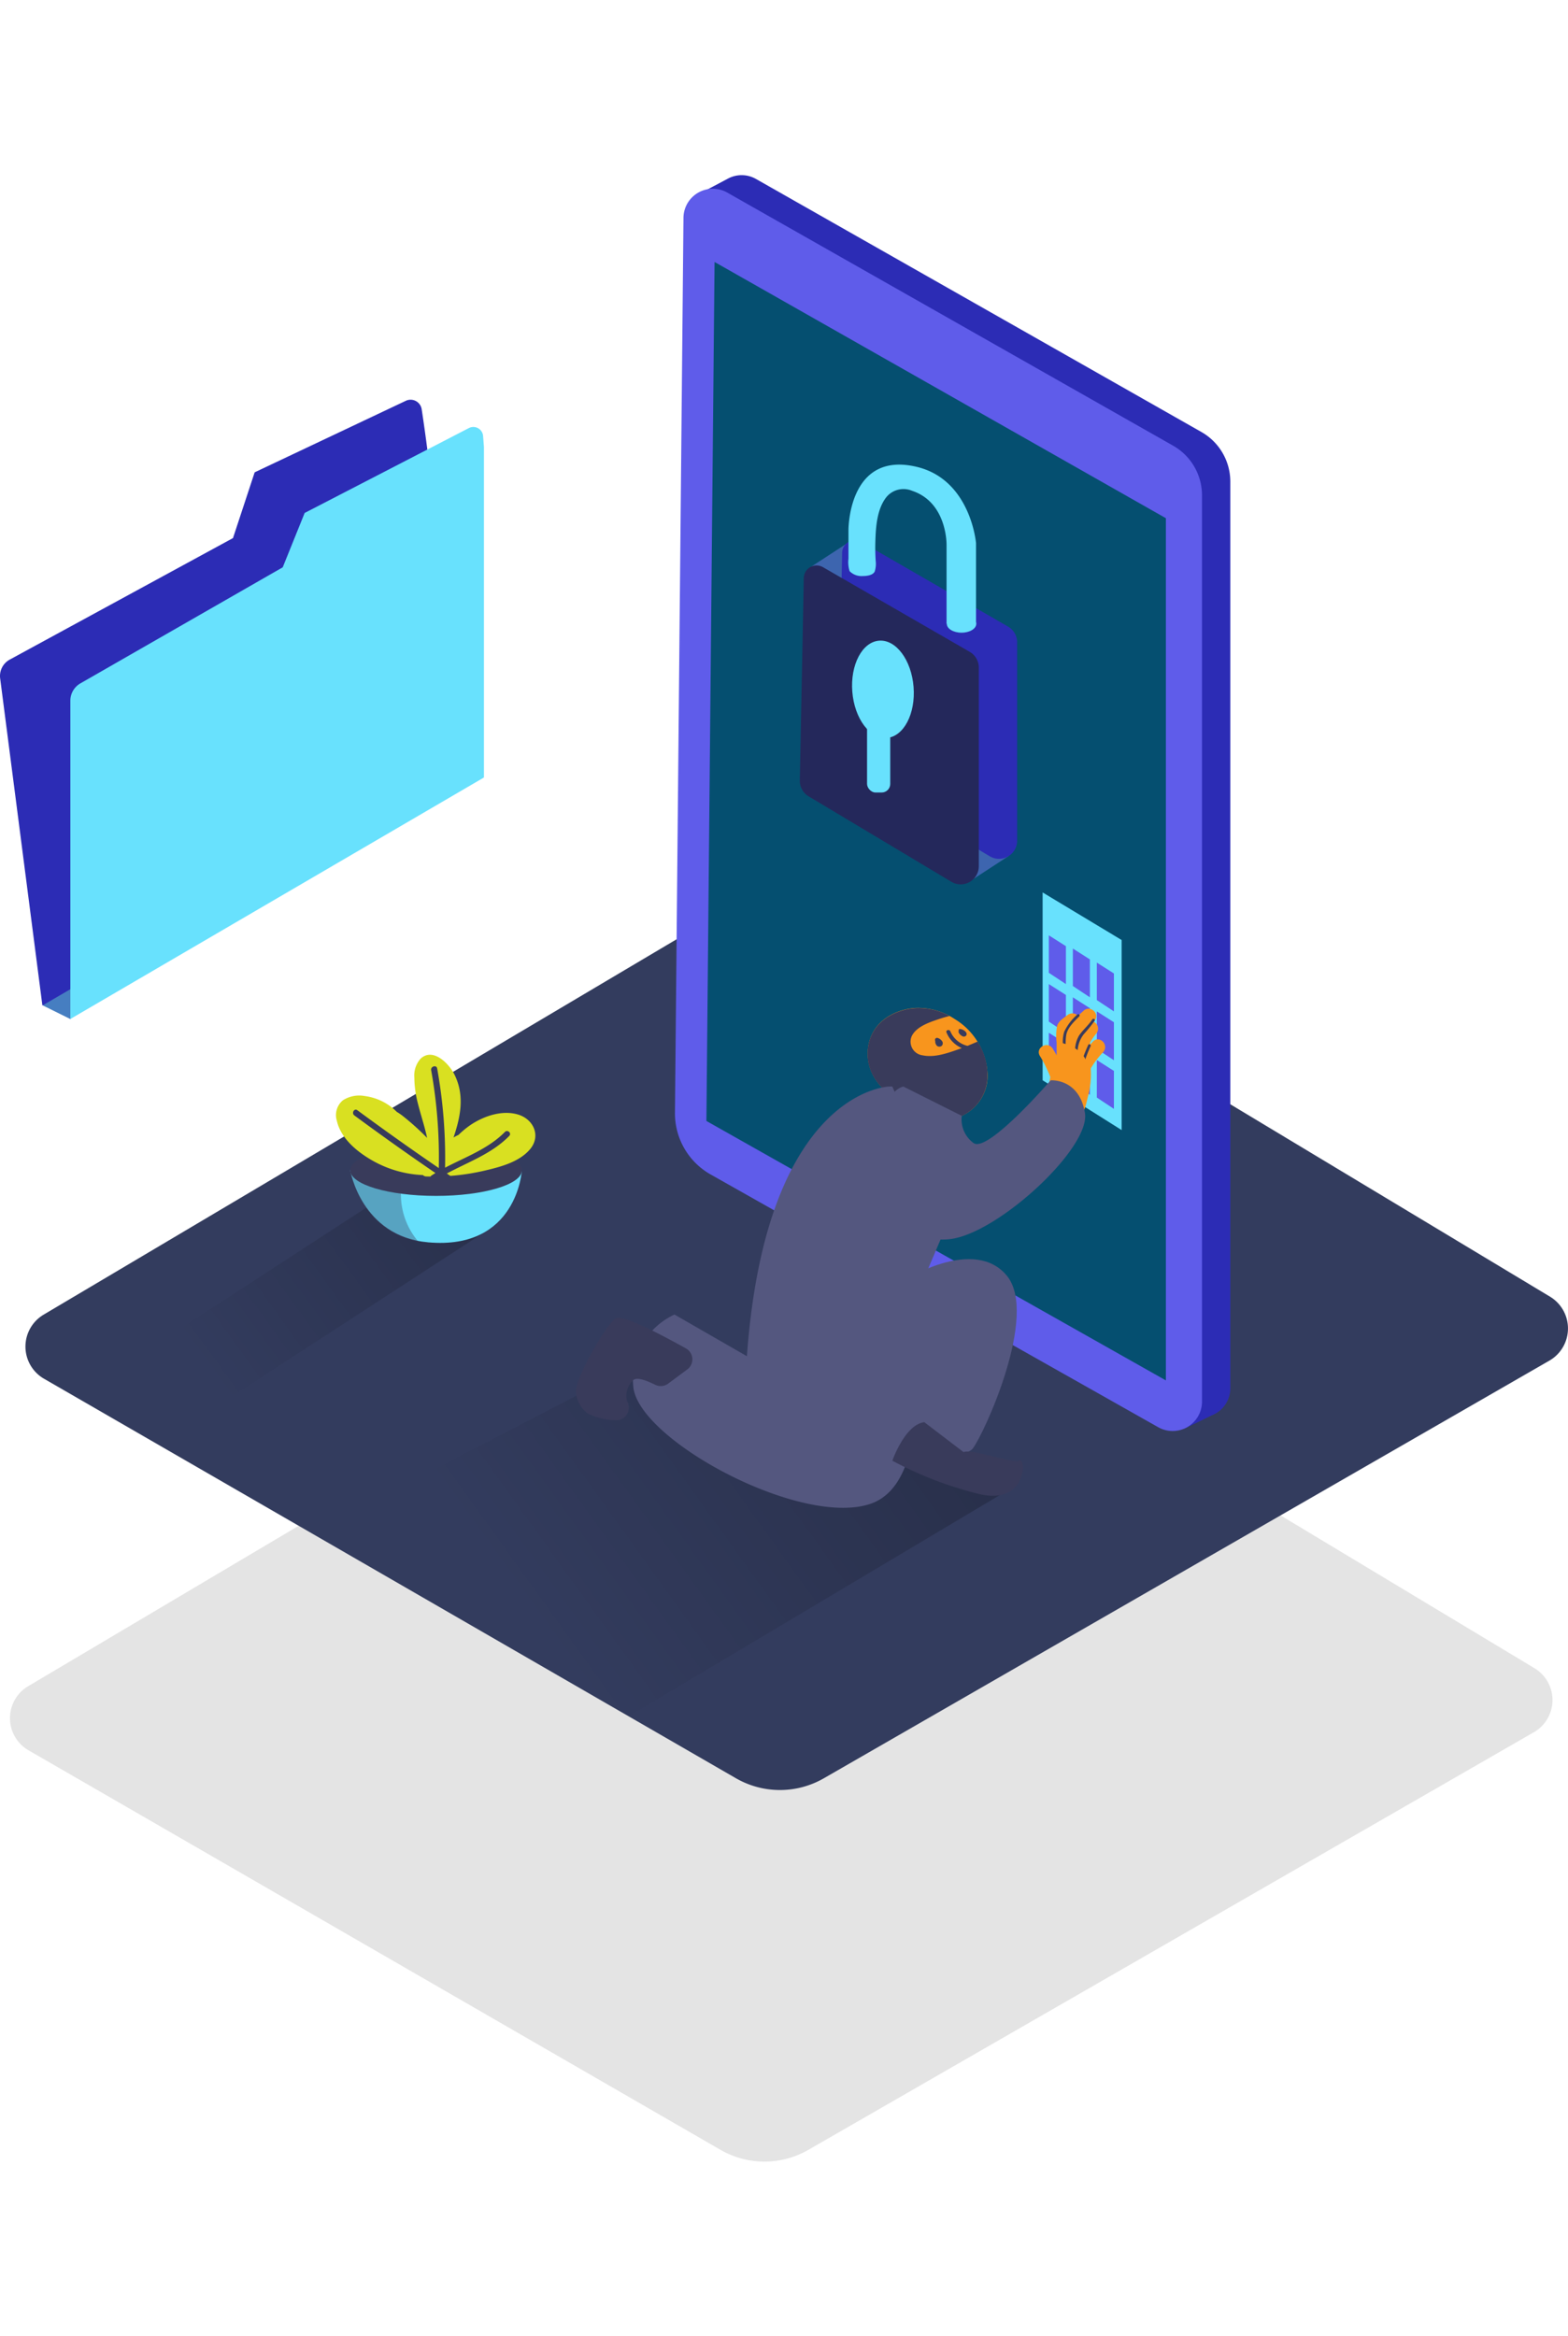 <svg width="143.62" height="213.93" version="1.1" viewBox="0 0 259.73 327.38" xmlns="http://www.w3.org/2000/svg" xmlns:xlink="http://www.w3.org/1999/xlink">
 <defs>
  <linearGradient id="linear-gradient" x1="153.56" x2="341.67" y1="244.76" y2="109.44" gradientUnits="userSpaceOnUse">
   <stop stop-opacity="0" offset="0"/>
   <stop offset="1"/>
  </linearGradient>
  <linearGradient id="linear-gradient-2" x1="100.62" x2="237.06" y1="204.93" y2="106.04" xlink:href="#linear-gradient"/>
  <linearGradient id="linearGradient920" x1="153.56" x2="341.67" y1="244.76" y2="109.44" gradientUnits="userSpaceOnUse" xlink:href="#linear-gradient"/>
 </defs>
 <g transform="translate(-66.977 -7.713)" style="isolation:isolate">
  <g data-name="Layer 1">
   <path id="security-shadow" d="m71.666 267.83 114.65 66.19a14.58 14.58 0 0 0 14.57 0l120.18-69.17a6.15 6.15 0 0 0 0.1-10.59l-118.23-71.14a6.15 6.15 0 0 0-6.3 0l-125 74.12a6.15 6.15 0 0 0 0.03 10.59z" style="fill:#e4e4e4"/>
   <g id="security-platform">
    <path d="m74.23 206.29 114.65 66.19a14.58 14.58 0 0 0 14.57 0l120.18-69.17a6.15 6.15 0 0 0 0.1-10.59l-118.23-71.14a6.15 6.15 0 0 0-6.3 0l-125 74.12a6.15 6.15 0 0 0 0.03 10.59z" style="fill:#333C5E"/>
    <path d="m266 49.52-73.82-41.93a4.81 4.81 0 0 0-4.71 0l-5 2.65 2.53 0.76a5 5 0 0 0-0.08 0.82l-1.42 148.18a11.62 11.62 0 0 0 5.91 10.23l74.14 41.86a5 5 0 0 0 0.46 0.22l-0.93 2.31 4.64-2.25a4.94 4.94 0 0 0 0.88-0.46 4.8 4.8 0 0 0 2.17-4v-150.17a9.45 9.45 0 0 0-4.77-8.22z" style="fill:#2c2cb5"/>
    <path d="m170.92 204.73-52.19 27.06s31.75 20.64 52.54 30.33l64.19-38.25" style="fill:url(#linearGradient920);mix-blend-mode:multiply;opacity:.62"/>
    <path d="m184.69 172.48 74.14 41.86a4.86 4.86 0 0 0 7.25-4.23v-150.11a9.45 9.45 0 0 0-4.78-8.22l-73.85-41.92a4.86 4.86 0 0 0-7.26 4.14l-1.41 148.2a11.62 11.62 0 0 0 5.91 10.28z" style="fill:#5f5cea"/>
    <polygon points="260.1 63.79 185.34 21.35 183.99 163.62 260.1 206.59" style="fill:#054F70"/>
    <polygon points="252.77 165.13 252.77 133.65 239.68 125.77 239.68 156.88" style="fill:#68e1fd"/>
    <polygon points="243.54 140.95 243.54 134.67 240.71 132.87 240.71 139.08" style="fill:#5f5cea"/>
    <polygon points="247.51 143.14 247.51 136.86 244.69 135.06 244.69 141.27" style="fill:#5f5cea"/>
    <polygon points="251.49 145.47 251.49 139.19 248.66 137.39 248.66 143.6" style="fill:#5f5cea"/>
    <polygon points="243.54 149.04 243.54 142.75 240.71 140.95 240.71 147.16" style="fill:#5f5cea"/>
    <polygon points="247.51 151.23 247.51 144.94 244.69 143.14 244.69 149.35" style="fill:#5f5cea"/>
    <polygon points="251.49 153.56 251.49 147.27 248.66 145.47 248.66 151.69" style="fill:#5f5cea"/>
    <polygon points="243.54 157.09 243.54 150.81 240.71 149.01 240.71 155.22" style="fill:#5f5cea"/>
    <polygon points="247.51 159.28 247.51 153 244.69 151.2 244.69 157.41" style="fill:#5f5cea"/>
    <polygon points="251.49 161.62 251.49 155.33 248.66 153.53 248.66 159.74" style="fill:#5f5cea"/>
    <path d="m225.12 146.74a11.26 11.26 0 0 1 5.44 9.21q0 0.18 0 0.35a7.3 7.3 0 0 1-4.27 6.46 7.76 7.76 0 0 1-4.84 0.06c-3.7-1-8.28-3.47-10-7.07a7.6 7.6 0 0 1-0.24-6c1.15-3 4.27-4.62 7.35-4.84a10.91 10.91 0 0 1 6.56 1.83z" style="fill:#f8951d"/>
    <path d="m228.9 150.48-1.66 0.7a4.11 4.11 0 0 1-2.84-2.4c-0.16-0.39-0.81-0.22-0.64 0.18a4.8 4.8 0 0 0 2.53 2.59l-0.55 0.2c-1.8 0.64-4 1.41-5.92 1a2.28 2.28 0 0 1-1.83-3.16c0.73-1.53 2.74-2.24 4.22-2.75 0.68-0.23 1.36-0.44 2.06-0.61a10.67 10.67 0 0 0-5.73-1.29c-3.08 0.22-6.2 1.86-7.35 4.84a7.6 7.6 0 0 0 0.24 6c1.74 3.6 6.32 6 10 7.07a7.76 7.76 0 0 0 4.84-0.06 7.3 7.3 0 0 0 4.27-6.46q0-0.18 0-0.35a10.08 10.08 0 0 0-1.64-5.5z" style="fill:#393b5b"/>
    <path d="m214.79 157.93c-0.32-0.24-20.88 0.31-24.09 44.65l-12-6.9a11.86 11.86 0 0 0-6.83 11.84c0.61 8.8 27.68 23.45 39.29 19.51s6.48-31.71 6.48-31.71l6.76-15.89" style="fill:#54577F"/>
    <path d="m213.77 216.18s12.43 4.18 14.34 1.69 10.93-22.21 5.65-28.62-16.65 0-20.34 3" style="fill:#54577F"/>
    <path d="m226.58 218.46c1.53-0.58 8.19 2 9.27 1.38s1.35 7.5-6.71 5.56a61.59 61.59 0 0 1-14.35-5.51s2.08-6 5.3-6.38" style="fill:#393b5b"/>
    <path d="m248 150.48-0.44 0.49v-0.37a9.19 9.19 0 0 1 1-1.44 1.28 1.28 0 0 0-0.46-2l0.09-0.08c1.15-1.07-0.58-2.79-1.72-1.72l-0.92 0.83a1.33 1.33 0 0 0-1.75-0.11c-0.63 0.49-1.41 0.94-1.7 1.72a8.36 8.36 0 0 0-0.1 2.81v2.13c-0.21-0.38-0.43-0.76-0.66-1.12-0.84-1.31-2.93-0.12-2.11 1.23a20.72 20.72 0 0 1 1.63 3.24l0.1 0.27c-0.14 0.75-0.29 1.49-0.46 2.24a17.7 17.7 0 0 1-0.48 2.27 1.07 1.07 0 0 0-0.24 1.48 1.16 1.16 0 0 0 1.76 0.4 1.32 1.32 0 0 0 1.64-0.09 1.21 1.21 0 0 0 0.79 0 1.18 1.18 0 0 0 1.57 0.37c1.11-0.6 1.36-2.32 1.64-3.43a14.19 14.19 0 0 0 0.48-4.58v-0.11a14.85 14.85 0 0 1 2-2.64c1.15-1.21-0.57-2.94-1.66-1.79z" style="fill:#f8951d"/>
    <path d="m243.14 150.77 0.36 0.1a8.05 8.05 0 0 1 0.1-1.51c0.21-1.19 1.33-2.24 2.16-3.07a0.22 0.22 0 0 0-0.31-0.31 8.69 8.69 0 0 0-2.19 2.86 5.53 5.53 0 0 0-0.23 1.9z" style="fill:#393b5b"/>
    <path d="m247.91 146.8c-0.65 1-1.56 1.73-2.2 2.68a4.86 4.86 0 0 0-0.64 2.11q0.22 0.14 0.42 0.3a4.87 4.87 0 0 1 1-2.63 23 23 0 0 0 1.81-2.24c0.15-0.24-0.23-0.46-0.39-0.22z" style="fill:#393b5b"/>
    <path d="m247.25 151q-0.43 0.93-0.78 1.89l0.16 0.23a0.66 0.66 0 0 1 0.11 0.32c0.26-0.75 0.56-1.49 0.89-2.22 0.12-0.22-0.26-0.44-0.38-0.22z" style="fill:#393b5b"/>
    <path d="m226.29 162.77a4.83 4.83 0 0 0 2 4.54c2.43 1.5 12.72-10.42 12.72-10.42s4.73-0.38 5.68 5.4-14.31 19.9-22.29 20.89-13.72-7.58-13.72-7.58 1.07-16.57 5.94-17.68" style="fill:#54577F"/>
    <polygon points="81.29 144.2 85.09 139.85 77.69 138.45 74.08 144.49 78.63 146.74" style="fill:#467ec1"/>
    <path d="m134.27 44.31-25.11 11.88-3.59 10.89-36.95 20.11a3.09 3.09 0 0 0-1.62 3.11l7 54.2 68.51-40-4.1-46.24c-0.1-1.92-1-8.75-1.58-12.49a1.86 1.86 0 0 0-2.56-1.46z" style="fill:#2c2cb5"/>
    <path d="m144.68 48.84-27.24 14.08-3.63 9-33.51 19.22a3.32 3.32 0 0 0-1.67 2.86v52.73l68.51-40v-54.73l-0.14-1.8a1.62 1.62 0 0 0-2.32-1.36z" style="fill:#68e1fd"/>
    <path d="m164.81 212.31a12.15 12.15 0 0 0 4.25 0.89 2.09 2.09 0 0 0 1.79-3.15 3.52 3.52 0 0 1 1.09-3.56c0.67-0.49 2.4 0.24 3.56 0.82a2.08 2.08 0 0 0 2.17-0.2l3.16-2.35a2.07 2.07 0 0 0-0.23-3.47c-3.84-2.14-10.45-5.64-11.6-5-1.64 1-6.61 9.79-6.63 12.05a5 5 0 0 0 1.63 3.46 2.12 2.12 0 0 0 0.81 0.51z" style="fill:#393b5b"/>
    <path d="m226.8 148.73a1.47 1.47 0 0 0-0.75-0.34c-0.11 0-0.25 0-0.27 0.15a0.74 0.74 0 0 0 0 0.25 0.21 0.21 0 0 0 0 0.19 1.38 1.38 0 0 0 0.58 0.58 0.49 0.49 0 0 0 0.68-0.12c0.16-0.27-0.04-0.55-0.24-0.71z" style="fill:#393b5b"/>
    <path d="m223 150.37a1.39 1.39 0 0 0-0.74-0.51 0.34 0.34 0 0 0-0.36 0.51 1 1 0 0 0 0.3 0.82 0.64 0.64 0 0 0 0.75 0 0.59 0.59 0 0 0 0.05-0.82z" style="fill:#393b5b"/>
    <path d="m227.31 124.13s6.68-4.34 6.74-4.39-4.45-3.49-4.45-3.49l-2.6 4.95" style="fill:#3d65af"/>
    <polyline points="201.38 71.8 207.34 67.91 208.82 75.78 202.78 74.56" style="fill:#3d65af"/>
    <path d="m209.65 67.72a2.12 2.12 0 0 0-3.18 1.79l-0.66 33.59a3 3 0 0 0 1.47 2.58l23.63 14.09a3 3 0 0 0 4.55-2.58v-32.84a3 3 0 0 0-1.56-2.64z" style="fill:#2c2cb5"/>
    <path d="m203.3 71.9a2.12 2.12 0 0 0-3.18 1.79l-0.66 33.59a3 3 0 0 0 1.47 2.58l23.63 14.14a3 3 0 0 0 4.55-2.58v-32.89a3 3 0 0 0-1.56-2.64z" style="fill:#24285B"/>
    <ellipse transform="rotate(-4.56 213.05 92.127)" cx="213.23" cy="92.14" rx="5.09" ry="8.08" style="fill:#68e1fd"/>
    <rect x="210.6" y="93.27" width="3.84" height="15.95" rx="1.42" ry="1.42" style="fill:#68e1fd"/>
    <ellipse cx="226.25" cy="81.28" rx="2.44" ry="1.47" style="fill:#68e1fd"/>
    <path d="m218.86 55.29c-11.43-2.75-11.34 10.48-11.34 10.48v4.73a4.89 4.89 0 0 0 0.19 2.06 2.76 2.76 0 0 0 2.15 0.81c0.68 0 1.66-0.11 2-0.73a4.16 4.16 0 0 0 0.17-1.79c-0.07-1.1-0.09-2.21-0.05-3.31 0.07-2.38 0.28-5.28 1.81-7.23a3.67 3.67 0 0 1 4.27-1.06c5.87 1.95 5.71 9 5.71 9v13h4.88v-13.34s-0.87-10.47-9.79-12.62z" style="fill:#68e1fd"/>
    <path d="m130.68 176-37.68 24.51s-8-1.21 12.76 8.49l41.14-26.75" style="fill:url(#linear-gradient-2);mix-blend-mode:multiply;opacity:.62"/>
    <path d="m125 171.81s1.81 10.92 12.9 11.91c14.76 1.32 15.52-11.91 15.52-11.91" style="fill:#68e1fd"/>
    <path d="m134 172h-9s1.64 9.87 11.35 11.69a12 12 0 0 1-2.35-11.69z" style="fill:#393b5b;opacity:.37"/>
    <ellipse cx="139.21" cy="171.81" rx="14.21" ry="4.22" style="fill:#393b5b"/>
    <path d="m152.77 162.55c-2.64-0.78-5.66 0.26-7.85 1.73a15.33 15.33 0 0 0-2 1.65 6.83 6.83 0 0 0-0.82 0.43c1.16-3.42 1.87-6.93 0.18-10.38-0.88-1.8-3.53-4.58-5.61-2.7a4.17 4.17 0 0 0-1.06 3.16 17.53 17.53 0 0 0 0.6 4.33c0.4 1.6 0.92 3.17 1.31 4.77q0.11 0.44 0.2 0.88a42.54 42.54 0 0 0-4.08-3.67c-0.3-0.23-0.61-0.44-0.94-0.64a9.14 9.14 0 0 0-5.3-2.62 5 5 0 0 0-3.63 0.71 3.18 3.18 0 0 0-1 3.37c0.63 2.84 3.18 5 5.56 6.41a18.47 18.47 0 0 0 8.7 2.6 0.79 0.79 0 0 0 0.55 0.23 37.59 37.59 0 0 0 9.55-0.94c2.63-0.61 5.86-1.42 7.67-3.6s0.56-4.95-2.03-5.72z" style="fill:#d9e021"/>
    <path d="m150.63 165.42c-2.76 2.81-6.5 4.14-9.93 5.94a83.28 83.28 0 0 0-1.31-16.44c-0.11-0.63-1.07-0.36-1 0.26a81.83 81.83 0 0 1 1.27 16.24q-6.83-4.67-13.49-9.58c-0.52-0.38-1 0.48-0.5 0.86q6.63 4.89 13.43 9.54l-0.62 0.39c-0.54 0.35 0 1.21 0.5 0.86l0.64-0.4v0.31c0 0.64 1 0.64 1 0v-0.13l0.35 0.24c0.53 0.36 1-0.5 0.5-0.86l-0.48-0.33c3.55-1.91 7.45-3.27 10.32-6.2 0.48-0.45-0.23-1.12-0.68-0.7z" style="fill:#393b5b"/>
   </g>
  </g>
 </g>
</svg>
